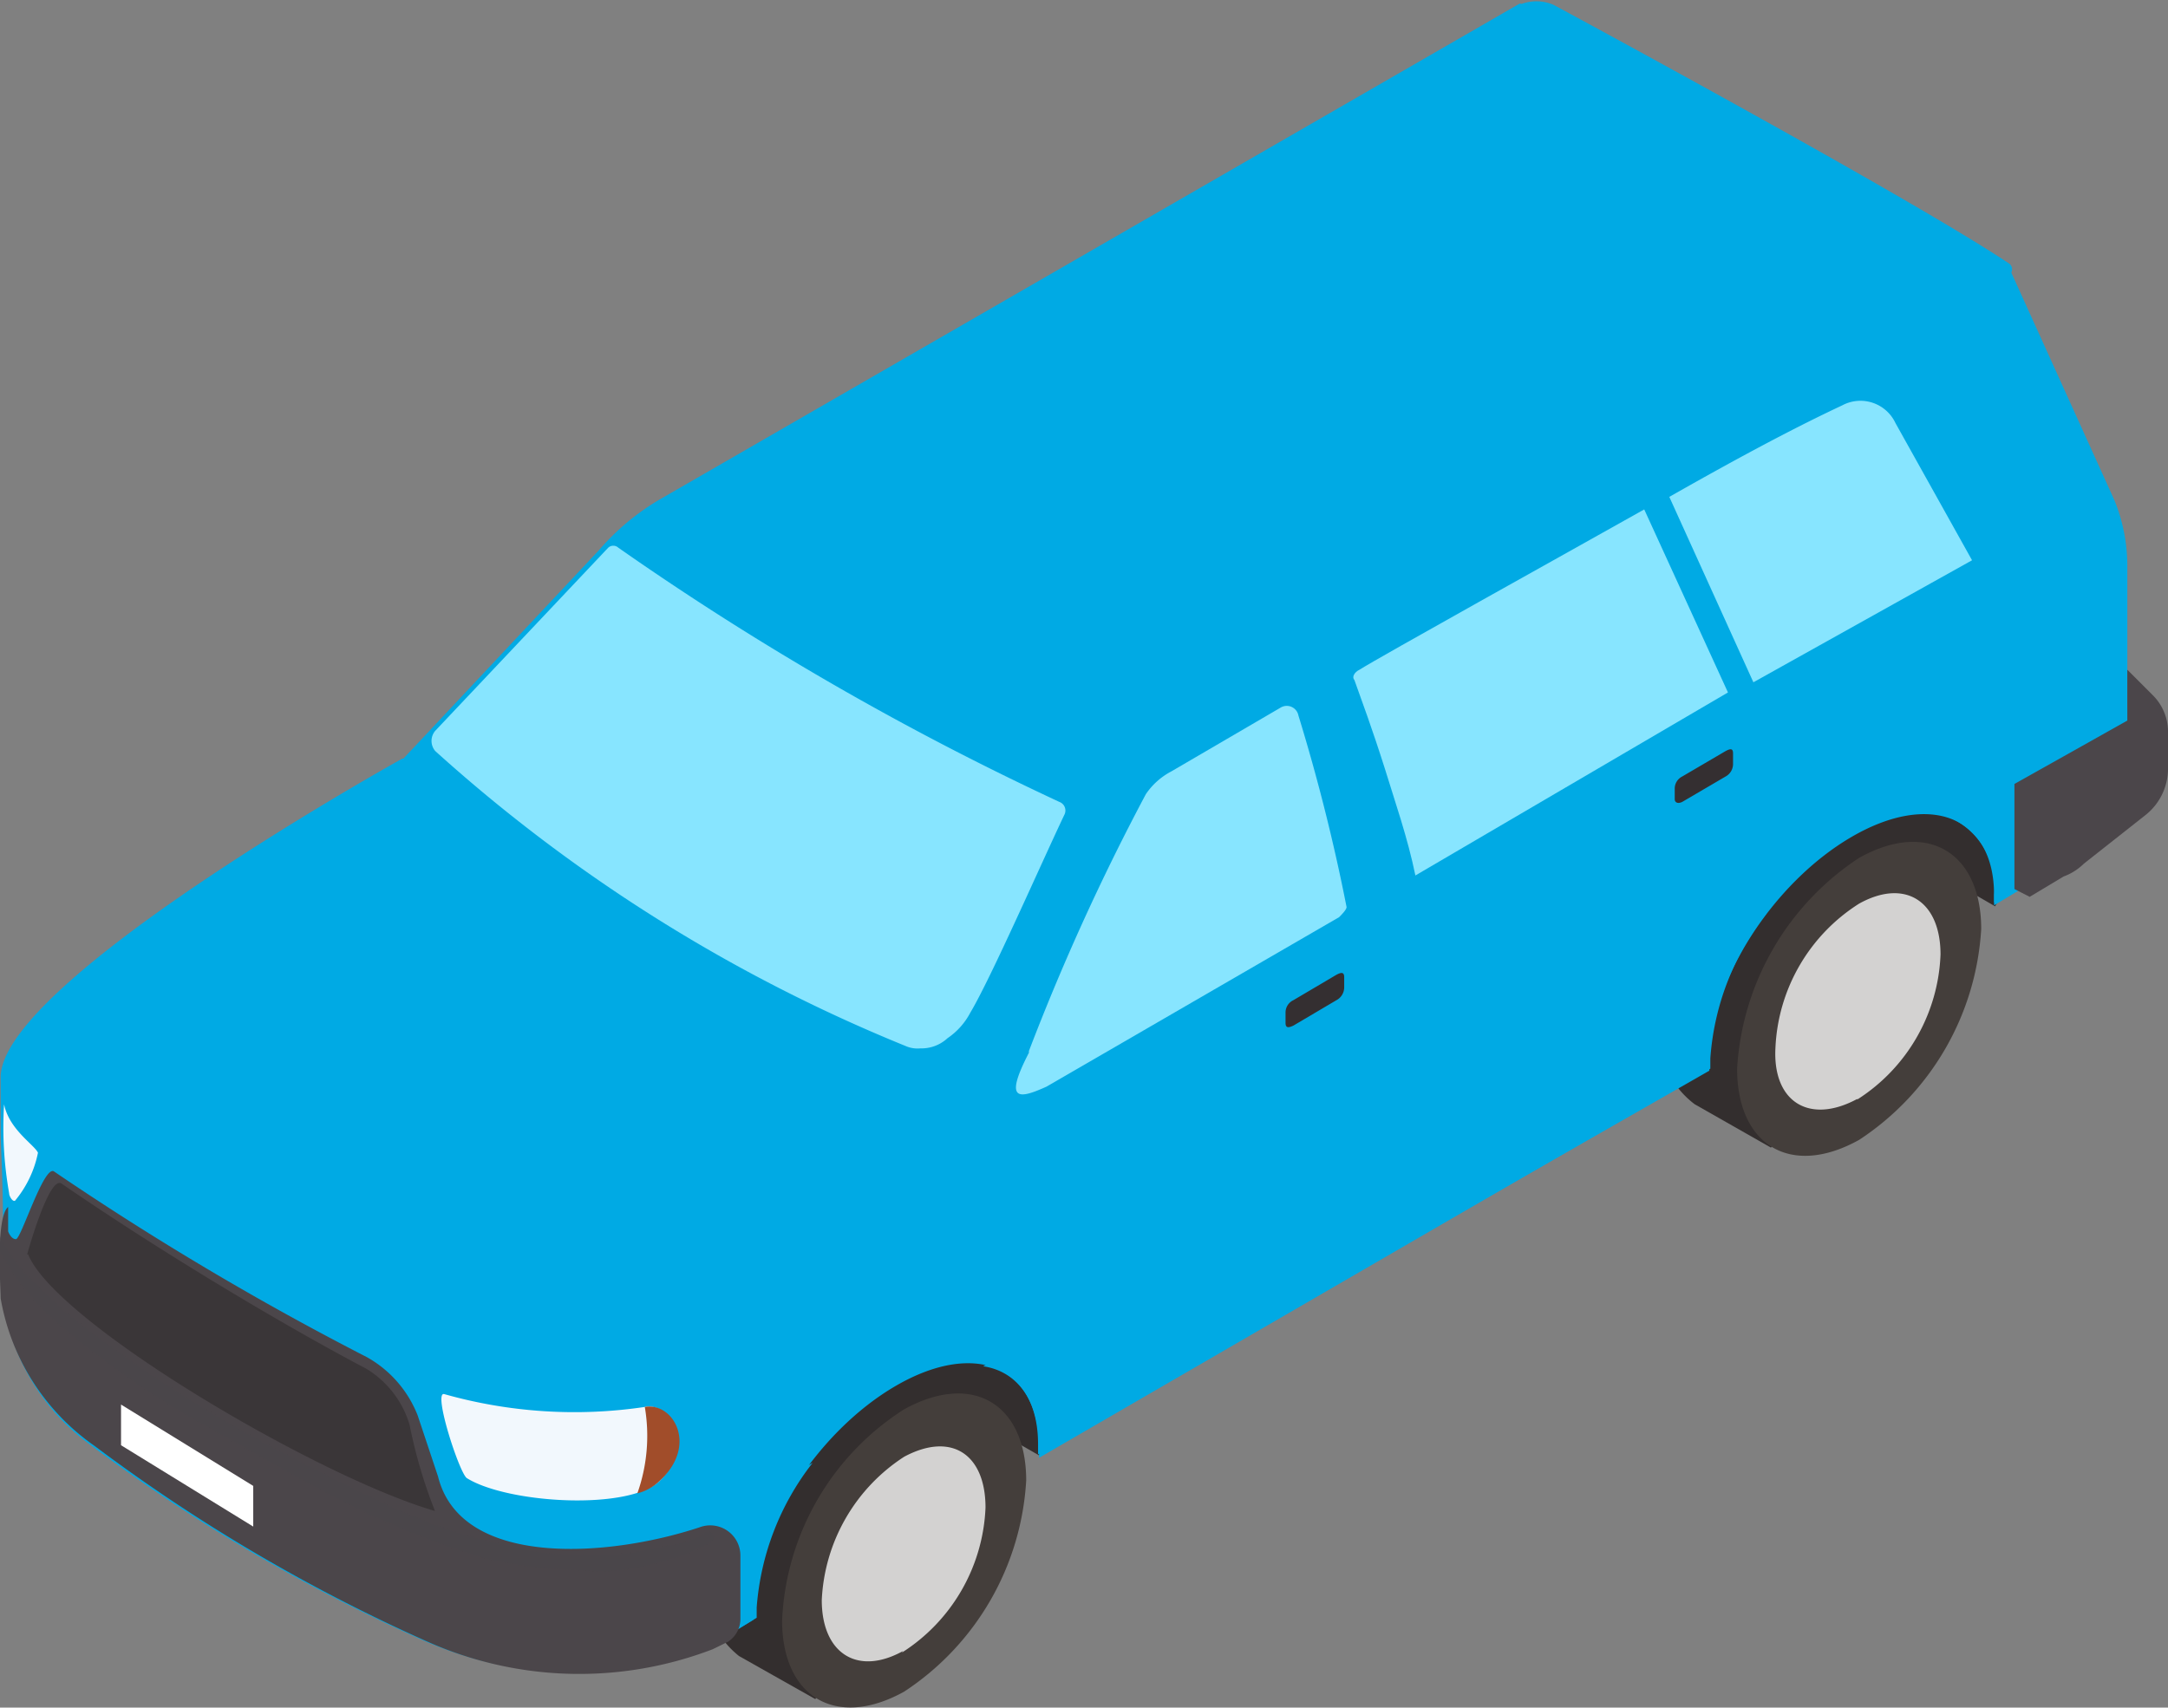 <svg id="Capa_1" data-name="Capa 1" data-type="auto.svg" xmlns="http://www.w3.org/2000/svg" viewBox="0 0 63.95 50.38"><rect x="0" y="0" width="63.95" height="50.38" fill="#808080" stroke="none"/><defs><style>.cls-1{fill:#332e2e;}.cls-2{fill:#443e3b;}.cls-3{fill:#d3d2d1;}.body{fill:#00AAE4;}.cls-6{fill:#87e5ff;}.cls-12,.cls-8{fill:#4b464a;}.cls-13,.cls-9{fill:#342f31;}.cls-9{opacity:0.7;}.cls-10{fill:#f2f8fd;}.cls-11{fill:#a14d2a;}.cls-12{opacity:0.5;}.cls-14{fill:#fff;}</style></defs><polygon class="cls-1" points="31.1 37.84 32.45 39.79 30.65 42.94 24.5 39.41 31.1 37.84"/><polygon class="cls-1" points="59.3 21.64 60.57 23.59 58.85 26.74 52.62 23.14 59.3 21.64"/><path class="cls-1" d="M98.11,100.55a2.48,2.48,0,0,1,2.55-.23l2.25,1.28-5.1,8.77-2.25-1.27a2.67,2.67,0,0,1-1-2.33,8.14,8.14,0,0,1,3.6-6.22" transform="translate(-73.76 -60.24)"/><path class="cls-2" d="M96.83,108.05c0,2.25,1.58,3.22,3.6,2.1a8,8,0,0,0,3.6-6.23c0-2.25-1.57-3.22-3.6-2.1a7.79,7.79,0,0,0-3.6,6.23" transform="translate(-73.76 -60.24)"/><path class="cls-3" d="M100.36,109a5.33,5.33,0,0,0,2.47-4.28c0-1.57-1-2.25-2.4-1.5A5.33,5.33,0,0,0,98,107.45c0,1.57,1.05,2.25,2.4,1.5" transform="translate(-73.76 -60.24)"/><path class="cls-1" d="M126.31,84.27a2.45,2.45,0,0,1,2.55-.22l2.25,1.27L126,94.1l-2.25-1.28a2.65,2.65,0,0,1-1.05-2.32,7.76,7.76,0,0,1,3.6-6.23" transform="translate(-73.76 -60.24)"/><path class="cls-2" d="M125,91.77c0,2.25,1.57,3.23,3.6,2.1a8,8,0,0,0,3.6-6.22c0-2.25-1.58-3.23-3.6-2.1a8,8,0,0,0-3.6,6.22" transform="translate(-73.76 -60.24)"/><path class="cls-3" d="M128.56,92.67A5.31,5.31,0,0,0,131,88.4c0-1.58-1.05-2.25-2.4-1.5a5.31,5.31,0,0,0-2.47,4.27c-.08,1.58,1,2.25,2.4,1.5" transform="translate(-73.76 -60.24)"/><path class="body" d="M85.66,82.62l5.77-6.15a7.12,7.12,0,0,1,1.8-1.5l25.35-14.62c.3-.15,3.08,4.72,3.08,4.72l11.4,3.15L136.13,75a5.13,5.13,0,0,1,.38,1.88V81.2c.15.15.37.3.37.52v1.2a1.85,1.85,0,0,1-.67,1.43l-2.63,2-1,.6v-.3c0-2.32-1.88-3.07-4.2-1.72s-4.2,4.27-4.2,6.6v.3l-19.8,11.32v-.3c0-2.32-1.88-3.07-4.2-1.72s-4.2,4.27-4.2,6.6v.3l-1.35.82a11,11,0,0,1-8.4-.22,50.73,50.73,0,0,1-9.83-5.78,6.42,6.42,0,0,1-2.62-5.17v-.23c0-.3.07-.52.07-.9,0-1.5-.07-2.47-.07-2.92V92c.07-2.85,11.85-9.38,11.85-9.38" transform="translate(-73.76 -60.24)"/><path class="body" d="M87.91,109.1a10.55,10.55,0,0,0,6.82-.3l1.35-.83v-.3a7.87,7.87,0,0,1,1.65-4.27Zm14.85-8.55c1,.15,1.65,1,1.65,2.4v.3l19.8-11.48v-.3a7.79,7.79,0,0,1,1.65-4.27Zm33.75-19.5v.07c.15.15.37.3.37.53v1.2a1.83,1.83,0,0,1-.67,1.42l-2.63,2-1,.6v-.23a2.23,2.23,0,0,0-1.65-2.4Z" transform="translate(-73.76 -60.24)"/><path class="body" d="M93.23,75l25.35-14.62a1.28,1.28,0,0,1,1,0S130,66,133,68a.21.21,0,0,1,0,.37c-2.32,1.28-18,9.9-19.57,10.73s-5.85,3.45-7.13,4.12a.65.65,0,0,1-.52.08c-2.48-.75-13.65-7.5-13.28-7.8s.45-.3.75-.53" transform="translate(-73.76 -60.24)"/><path class="cls-6" d="M100.88,91.17a1.13,1.13,0,0,0,.83-.3,2.07,2.07,0,0,0,.67-.75c.6-1,2.1-4.42,2.78-5.85a.27.27,0,0,0-.15-.37A85.86,85.86,0,0,1,92,76.4a.22.22,0,0,0-.3,0l-5.1,5.4a.46.46,0,0,0,0,.6,47.22,47.22,0,0,0,13.87,8.7.87.87,0,0,0,.45.07" transform="translate(-73.76 -60.24)"/><path class="cls-6" d="M104.11,91.25a67.36,67.36,0,0,1,3.45-7.58,2.07,2.07,0,0,1,.75-.67l3.22-1.88a.35.35,0,0,1,.53.23A56.12,56.12,0,0,1,113.48,87c0,.08-.15.23-.22.3l-8.63,5c-.82.37-1.27.45-.52-1" transform="translate(-73.76 -60.24)"/><path class="body" d="M85.36,82.85c1.12,1.42,7.57,7.57,17.25,10.57,0,0-9.23,7.28-12.45,7.73-2.48.3-4.8-1.05-8.48-3.08-7-3.82-7.65-5.25-7.65-6-.15-2.55,9.08-8,11.33-9.22" transform="translate(-73.76 -60.24)"/><path class="cls-8" d="M74,96.57s.08.23.23.23.82-2.18,1.12-2a87.31,87.31,0,0,0,9.23,5.48,3.38,3.38,0,0,1,1.5,1.72l.6,1.8c.67,2.7,5,2.4,7.72,1.5a.89.89,0,0,1,1.2.83V108a.8.8,0,0,1-.37.68l-.45.22a11,11,0,0,1-8.4-.22,50.73,50.73,0,0,1-9.83-5.78,6.69,6.69,0,0,1-2.77-4.35c0-.3-.15-2.4.22-2.7Z" transform="translate(-73.76 -60.24)"/><path class="cls-9" d="M74.56,97.25c.15-.53.67-2.25,1-2.1,3.38,2.32,7,4.42,9,5.47a2.9,2.9,0,0,1,1.28,1.65,14.79,14.79,0,0,0,.75,2.55c-3.45-1-11.18-5.55-12-7.57" transform="translate(-73.76 -60.24)"/><path class="cls-10" d="M92.78,101.75c.75-.15,1.5,1.12.45,2.17-.9.9-4.5.68-5.7-.07-.22-.15-1-2.55-.67-2.48a14.09,14.09,0,0,0,5.92.38" transform="translate(-73.76 -60.24)"/><path class="cls-11" d="M92.78,101.75c.83-.15,1.58,1.12.45,2.17a1.48,1.48,0,0,1-.67.38,5.08,5.08,0,0,0,.22-2.55" transform="translate(-73.76 -60.24)"/><path class="cls-10" d="M74.18,95.67c-.07,0-.15-.15-.15-.22a11.18,11.18,0,0,1-.15-2.63c.15.75.9,1.2,1,1.43a3.19,3.19,0,0,1-.68,1.42" transform="translate(-73.76 -60.24)"/><path class="cls-12" d="M73.81,96.8c.07.15.15.22.22.37a4,4,0,0,0,.75.9c.3.3.68.68,1.13,1.05A40.52,40.52,0,0,0,83,103.55c.68.37,1.35.67,2,1a21.38,21.38,0,0,0,2,.82c.68.23,1.35.38,2,.53a8.44,8.44,0,0,0,1.8.22,11.42,11.42,0,0,0,1.58-.07l1.2-.23a2.79,2.79,0,0,0,1-.37c.08-.08.15,0,.23.07s0,.15-.08.23a7,7,0,0,1-1,.45c-.3.07-.75.22-1.2.3a5.46,5.46,0,0,1-1.58.07,15.82,15.82,0,0,1-1.87-.15,10.1,10.1,0,0,1-2-.52c-.67-.23-1.42-.53-2.1-.83s-1.35-.67-2.1-1.05c-1.35-.75-2.7-1.5-4-2.25a30.09,30.09,0,0,1-3.23-2.32,7.92,7.92,0,0,1-1.12-1.13,5.63,5.63,0,0,1-.68-1,.58.58,0,0,1-.07-.6" transform="translate(-73.76 -60.24)"/><path class="cls-8" d="M136.51,81.5V80l.75.75a1.52,1.52,0,0,1,.45,1.12v1a1.75,1.75,0,0,1-.68,1.43l-1.8,1.42a1.67,1.67,0,0,1-.6.38l-1,.6-.45-.23V83.37Z" transform="translate(-73.76 -60.24)"/><path class="cls-13" d="M111.91,90.5l1.27-.75a.43.43,0,0,0,.23-.38v-.3c0-.15-.08-.15-.23-.07l-1.27.75a.4.4,0,0,0-.23.37v.3c0,.15.08.15.23.08" transform="translate(-73.76 -60.24)"/><path class="cls-13" d="M123.38,83.9l1.28-.75a.42.42,0,0,0,.22-.38v-.3c0-.15-.07-.15-.22-.07l-1.28.75a.4.4,0,0,0-.22.37v.3c0,.08.07.15.22.08" transform="translate(-73.76 -60.24)"/><path class="cls-6" d="M131.93,76.77l-6.45,3.6L123,74.9c2.25-1.28,3.82-2.1,5.1-2.7a1.14,1.14,0,0,1,1.57.52Z" transform="translate(-73.76 -60.24)"/><path class="cls-6" d="M113.86,80c.6-.38,6-3.38,8.4-4.73l2.47,5.4-9.22,5.4c-.23-1.12-.6-2.17-.9-3.15-.38-1.2-.68-2-.9-2.62-.08-.08,0-.23.15-.3" transform="translate(-73.76 -60.24)"/><polygon class="cls-14" points="3.57 41.44 7.47 43.84 7.47 45.04 3.57 42.64 3.57 41.44"/></svg>